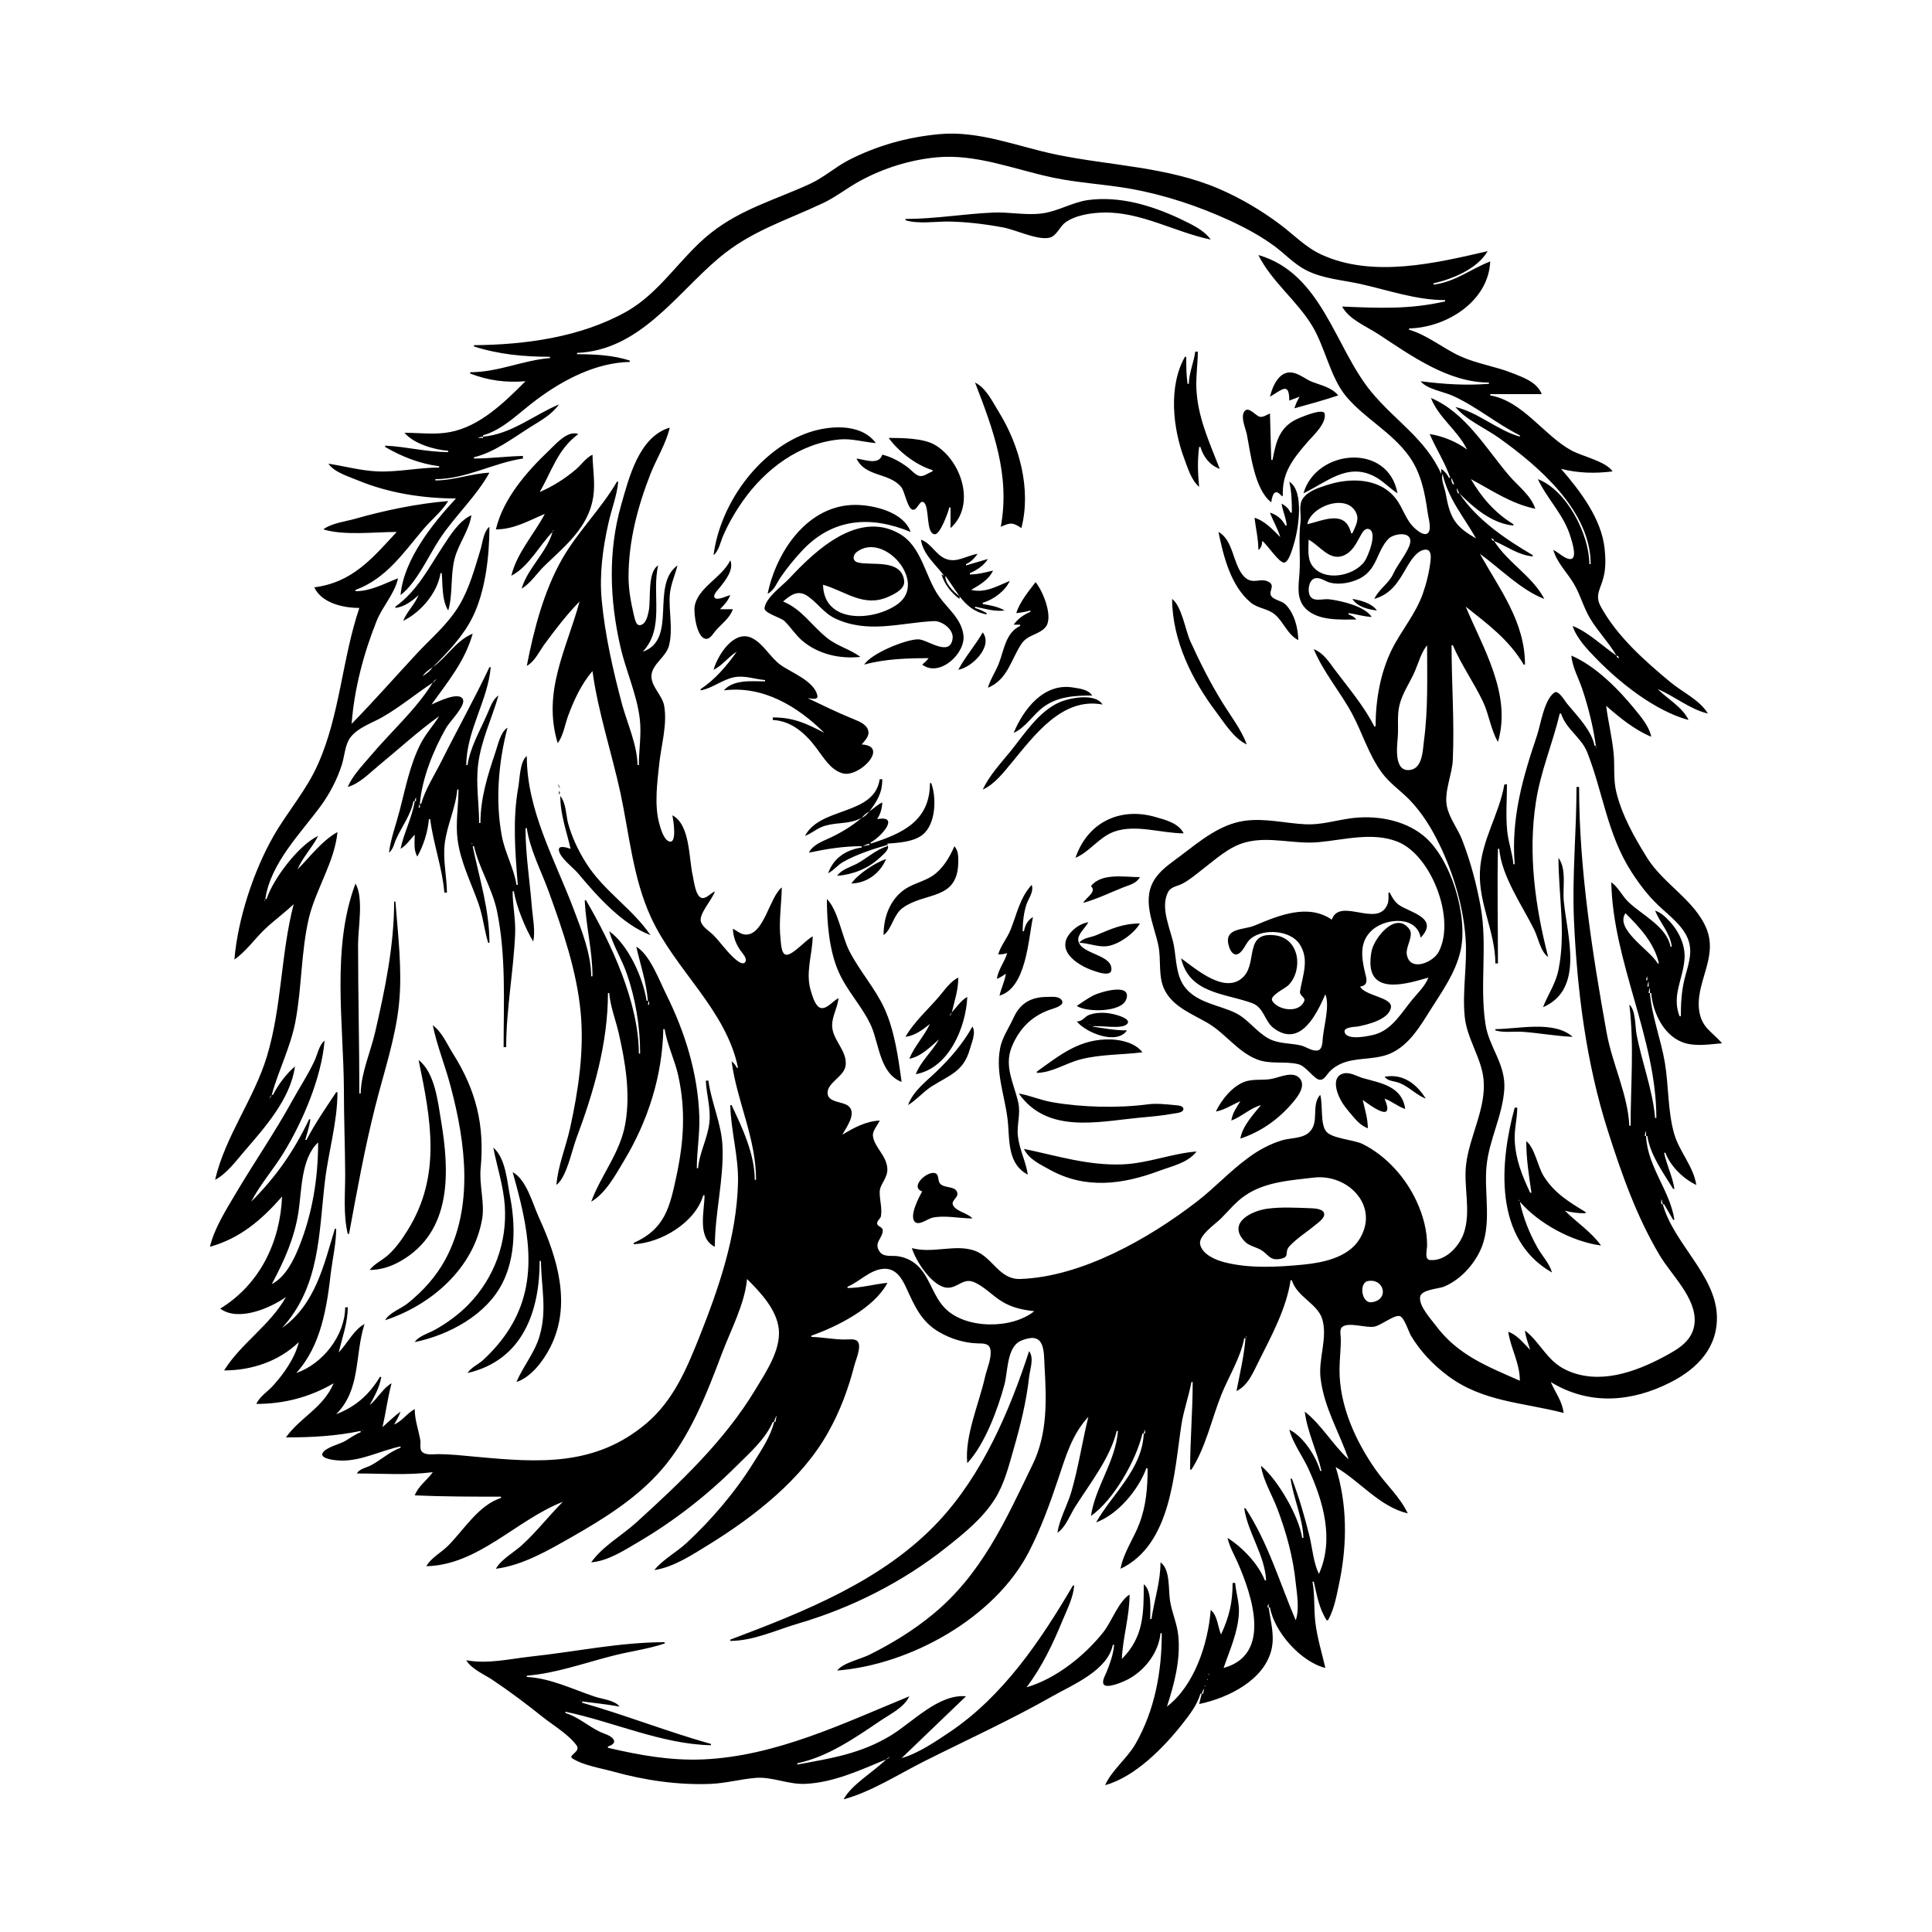 <?xml version="1.0" encoding="UTF-8"?>
<svg xmlns="http://www.w3.org/2000/svg" xmlns:xlink="http://www.w3.org/1999/xlink" width="1500pt" height="1500pt" viewBox="0 0 1500 1500" version="1.1">
<g id="surface1">
<path style=" stroke:none;fill-rule:nonzero;fill:rgb(0%,0%,0%);fill-opacity:1;" d="M 368 268 L 368 269 C 387.328 275.18 406.824 277 427 277 L 427 278 C 405.875 279.727 386.855 289 365 289 L 365 290 C 379.312 295.512 392.852 297.195 408 296 C 391.754 312.246 372.551 331.258 349 335.535 C 337.262 337.668 325.805 336 314 336 C 321.348 344.57 337 349.129 348 350 L 348 351 C 331 351 315.512 346.719 299 346 L 299 347 C 311.93 354.547 326 360.074 341 362 L 341 363 C 324.957 363.012 309 366.664 293 366 C 279.988 365.391 267.762 362 255 360 C 259.312 366.59 270.922 370.055 278 373 C 301.68 382.805 328.477 387 354 387 C 336 406.402 313.406 434.445 311 462 C 323.805 452.176 332.703 431.441 341.668 418 C 353.43 400.367 369.68 385.535 380 367 C 365.777 367.621 352.609 373 338 373 L 338 372 C 361.965 372 382.906 359.41 406 356 L 406 354 C 393.301 354.262 380.762 356 368 356 L 368 355 C 383.516 351.316 397.73 340.453 411 332.055 C 419.418 326.727 428 322.34 434 314 C 414.492 322.164 396.883 337.215 375 339 L 375 338 C 391.195 333.336 403.762 319.633 417 310 C 437.633 294.695 462.816 281.539 489 281 L 489 280 C 476.379 275.727 461.242 275 448 275 L 448 274 C 496.594 272 524.758 228.5 558 200.438 C 583 179.277 610 171.391 639 157.68 C 649 153 658 145.668 668 140.309 C 686 130.527 706.57 124.117 727 122.172 C 757.816 119.234 787.398 131.52 817 137.789 C 837 142.055 857.773 143 878 146.613 C 904.609 151.41 930.441 160.035 955 171.309 C 967.23 177 979.188 183.43 990 191.477 C 998 197.52 1004.906 205.066 1014 209.742 C 1026.977 216.414 1041.941 217.32 1056 220.426 C 1077.953 225.273 1099.258 233 1122 233 L 1122 234 C 1094.352 240.34 1070 239.207 1042 238 C 1047.461 248.07 1060.746 253.305 1070 259.344 C 1095.43 276 1124.281 297 1156 297 L 1156 298 C 1137.922 299.426 1120.973 298.273 1103 296 C 1107.535 302.035 1121 304.16 1128 307.309 C 1146.578 315.789 1162 329.059 1180 338 L 1180 339 C 1162.457 334 1147.824 320.234 1130 316 C 1138.371 326.129 1153.316 332.52 1164 340.141 C 1194.703 362.043 1234.973 396.652 1235 438 L 1234 438 C 1233.809 414.77 1216.562 380.727 1194 372 C 1201.504 388 1214.254 399.582 1219.41 417 C 1220.246 419.828 1224.832 433.145 1219.684 434 C 1215.527 434.648 1209.758 428.582 1206 427 C 1208.863 437 1216.586 444.305 1221.793 453 C 1226.926 461.57 1229.352 471.422 1234.453 480 C 1240.527 490.219 1249 498.699 1255 509 C 1244.266 501.758 1233 490.562 1221 486 C 1224 495.441 1232.207 504.023 1239 511 C 1257.414 530 1285 552 1311 559 C 1306.41 549.16 1294.59 542.566 1287 535 C 1300.227 540.535 1311.898 550.652 1326 554 C 1319.531 543.285 1306.41 537.551 1297 529.715 C 1276.902 513 1255.594 494.211 1242.863 471 C 1237.848 462 1242.891 457.094 1245 448 C 1246.816 441 1246.582 433.188 1245.828 426 C 1243.395 402.73 1226.82 381.125 1212 364 C 1225.203 367.414 1238.531 367.703 1252 366 C 1246.793 358.117 1228.426 354.344 1220 349.688 C 1198.559 338 1182.344 311.363 1157 307 L 1157 306 L 1197 306 C 1193.332 296.613 1182.699 293.051 1174 289.602 C 1160.977 284.434 1146.762 282.438 1134 276.688 C 1120.516 270.613 1108.223 260.098 1094 256 L 1094 255 C 1122.668 254.41 1155.637 234.266 1157 203 C 1141.508 209 1130.195 218.777 1113 221 L 1113 220 C 1127.906 216.551 1147 208.781 1155 195 C 1114.703 204.32 1066 216 1026 197.688 C 1013.789 192.145 1004.574 182.32 994 174.375 C 979.215 163.27 963 153.707 946 146.426 C 906 129.355 861.977 128.691 820 120 C 790 113.789 760.199 101.199 729 104.172 C 704.391 106.512 680.992 113 659 124.258 C 648.559 129.66 639.699 137.754 629 142.691 C 602.281 155.023 575.664 162.121 552 180.805 C 528.281 199.527 512.789 227.191 486 242.137 C 450.711 261.828 407.832 267.672 368 268 M 703 170 L 703 171 C 713 174 725.57 172 736 172.004 C 750.168 172.172 765 174 779 176.609 C 788.551 178.402 805.672 186.77 814.91 184.527 C 820.309 183.215 822.758 176 827 172.801 C 835 167 847.316 165.207 857 165.016 C 885.961 164.445 912.258 180.258 940 186 C 934.336 178.129 924.582 174 916 169.781 C 894 159.469 869.395 152.109 845 155.289 C 832.496 157 821.492 164.082 809 165.711 C 796.594 167.328 783.566 164.488 771 165.039 C 748.328 166.031 725.719 170 703 170 M 977 198 C 987 218.32 1006.984 233.441 1018.797 253 C 1028.906 269.738 1032.887 293.27 1045.328 308 C 1059.73 325.016 1080.324 335.344 1093.844 354 C 1103.285 367.035 1106.277 382.418 1108.426 398 C 1108.91 401.543 1111.895 411.555 1108.398 414.066 C 1105.555 416.109 1101 412.391 1099 410.672 C 1091.379 404.234 1089.562 394.559 1083.609 387 C 1070.828 370.777 1048 370.738 1030 376.672 C 1023.516 378.805 1015.695 381.184 1011.566 387.039 C 1007.969 392.145 1010.402 399.168 1009.715 405 C 1008 418.285 1009.824 431.68 1008.91 445 C 1008.242 454.758 1006.188 465.191 1014 472.812 C 1023.809 482.152 1040.586 481 1053 481 C 1051.387 478.785 1049.547 478.035 1047 477 L 1047 476 C 1053 476.816 1058.855 478.734 1065 479 C 1059.484 470.578 1041.496 466.477 1032 465.289 C 1026.586 464.613 1018.469 468.227 1016.434 461 C 1015.27 456.832 1016.684 449.152 1022 448.824 C 1025.742 448.598 1029.441 451.652 1033 452.473 C 1040.496 454.191 1049.281 452.395 1056 449 C 1069.691 441.672 1068.629 427.832 1078.215 418.145 C 1081.98 414.336 1096 412 1094.941 421.004 C 1094 427.551 1084.941 438.355 1081.961 445 C 1078.422 453 1070.57 457.344 1067 465 C 1080 461.223 1085.43 452.188 1091.871 441 C 1094.723 436.051 1100.262 426.727 1106.941 426.738 C 1111.223 426.746 1111 432.016 1110.715 435 C 1109.719 443.824 1107.586 452.621 1104.656 461 C 1099 477 1087.551 490 1080.258 505 C 1071.535 523.023 1068 544.086 1068 564 L 1067 564 C 1059.363 548.664 1046.672 533.734 1036.371 520 C 1031.695 513.762 1027.539 507 1020 504 C 1027.496 522 1040.508 537 1049.691 554 C 1057.816 569.125 1062.621 586.039 1072.926 600 C 1078.98 608.211 1087.586 614 1094.574 621.172 C 1104.363 631.422 1111.602 643.309 1117.742 656 C 1128.547 678.336 1136.211 704.18 1137.91 729 C 1139.281 749 1135.27 769.07 1137.172 789 C 1138.844 806.566 1150 820.691 1151.828 838 C 1154 860.398 1140.918 882 1138.285 904 C 1136.184 921.562 1142.223 940 1136.641 957 C 1133.301 967.277 1122.34 979.609 1110 978.242 C 1105.801 977.758 1107.988 970 1108 967 C 1108 955.074 1104.898 943.793 1099.973 933 C 1091.453 914.336 1076.418 897.457 1058 888.246 C 1051 884.754 1034.449 884.137 1029.742 878.566 C 1024.812 872.734 1027.281 857.516 1025 850 C 1017.707 858.176 1024.582 871 1016.773 878.773 C 1011.699 884 1002.559 883.359 996 885.156 C 986.215 888 977 893 969 899 C 954.836 909.312 942.926 922.387 929 933.113 C 892.172 961.473 839.766 991.453 792 993 C 775.715 993.469 770.676 976.152 757 971.133 C 741.891 965.59 724 973.547 708 969 C 710.887 979 724.25 999.785 736 999.789 C 743.555 999.793 748 992.051 756 995.363 C 764.27 998.789 770.438 1006 778 1010.535 C 785.82 1015.297 794 1017 803 1018 C 785.574 1032.066 750 1032 734 1016 C 725 1007.055 722.633 994.414 714.672 985.016 C 710 979.598 704 976.312 697 975.301 C 692.375 974.633 686 976.246 682.938 971.773 C 678 964.766 685.41 961.453 685.363 955.227 C 685.344 952.355 681 952.387 681 949.785 C 681 947.551 683.762 946.16 684 944 C 684.988 937.781 682.82 931.297 683 925.172 C 683.242 919.07 689.461 914.648 688.91 907 C 688.188 897 678.809 890.703 677.742 882 C 677.246 878 681.445 873.559 683 870 C 672.391 870.461 662.879 875.566 654 881 C 656.961 875.379 665.48 864.449 658.719 858.703 C 654.523 855.141 643 856.117 642.547 849 C 641.941 840.48 655.625 836 656.578 827 C 657.699 816.566 648 808.734 646.328 799 C 644.852 790.496 650.277 783.27 651 775 C 647 776.805 642.523 783 638 782.695 C 633.254 782.395 630.926 773.699 629.746 770 C 625 755.625 630.703 741.457 631 727 C 625.844 729.449 615.305 742 610.277 741.23 C 606.438 740.66 606.371 732 606 729 C 604.508 715.301 606.719 702.625 607 689 C 597.449 696.375 593.266 725.832 579 725.629 C 575.422 725.574 572 722.664 569 721 C 569.277 727.406 571.238 732.734 574.91 738 C 576.367 740.09 579.965 743.609 578.836 746.473 C 577 750.734 570.41 744.285 569 743 C 563.477 737.738 559.191 731.465 553.91 726.039 C 550.867 723 545.945 720.199 544.289 716 C 541.887 710 553.227 698.434 555 692 C 552.254 693.273 548.309 697.672 545.215 697.23 C 540 696.512 538.805 684 537.883 680 C 534.711 666.609 536 640.227 522 633 C 522.645 635.703 526.215 656.555 519 653.078 C 515 651.062 512.844 643.051 511.758 639 C 507.949 624.789 510.285 607.457 511.836 593 C 513.371 578.621 518.203 562.449 515.672 548 C 514.199 539.613 505 532.672 505.836 524 C 506.664 515.277 517.316 510 519.477 501 C 522.605 488.027 519.188 475.098 520 462 C 520.652 453.824 524 446.824 526 439 C 504.688 454.371 526.52 496.645 499 506 C 516.398 487.645 505.766 461 511 439 C 502.516 444.191 505.414 465.113 503.738 474 C 503 477.645 501.703 484.645 497 485.367 C 493.496 486 492.703 479.352 492 477 C 489.82 467.555 488 457.742 488 448 C 487.957 420.422 495 393.562 505 368 C 509.766 356 517 344.691 520 332 C 496 339.102 488.293 371.09 482.289 392 C 471.965 428 473.344 465.758 481.652 502 C 485.977 521 494.34 538.668 496.715 558 C 498.176 570 496 582.074 496 594 L 495 594 C 494.676 578.418 487.211 562 483 547 C 475.926 520.316 469.793 493.57 467.172 466 C 465.266 446.004 468 425.488 472.426 406 C 474.754 395.457 479 384.758 480 374 L 479 374 C 466.477 395.457 448.699 412.559 436.426 434 C 422.188 459 414.426 489.027 409 517 C 415.191 513.613 418.773 505.586 422.883 500 C 431.297 488.566 440 477.152 450 467 C 439.84 504.145 420.859 537.047 433 577 C 437.328 571.211 438.578 562.754 441 556 C 445.652 543.461 451.277 531.234 460 521 C 464.27 552.68 475 584.637 481.789 616 C 488.602 648.027 491.543 682 505.309 712 C 524 753 563.605 783.609 573 829 L 572 829 C 570.895 826.645 570 825.625 568 824 C 572.227 855.348 587 883.617 587 916 L 586 916 C 585.945 896.051 576.387 875.719 568 858 L 567 858 C 567.414 878.074 573.48 897.777 572.984 918 C 571.953 960.156 558 1000.27 542.602 1039 C 532.773 1063.562 522.645 1087.344 502 1105 C 462.172 1138.672 418.559 1135.59 370 1131.074 C 360 1130.152 349.961 1129.016 340 1129 C 336.453 1129 330.414 1130 327.645 1127.141 C 325.586 1125.062 326.805 1120.684 326.32 1118 C 324.852 1110 322 1102.352 322 1094 C 316 1097.215 312.555 1103.137 306 1106 C 307.91 1102.754 309.711 1099.539 311 1096 C 306 1099.512 301.605 1104 297 1108 C 299.574 1096.742 301 1085.168 304 1074 C 297.395 1077.609 293 1086.09 287 1091 C 290.73 1084 294.812 1077.039 296 1069 L 295 1069 C 286.488 1083 276.242 1092.086 261 1098 C 280.371 1078.57 275.227 1052.312 283 1028 C 274.91 1032.133 269.398 1043.465 263 1050 C 265.73 1038.199 269.965 1027.328 270 1015 L 268 1015 C 267.82 1037 250.445 1059 230 1066 C 249.477 1044.66 253.844 1014.582 257 987 C 258.473 976.031 260.969 965.074 261 954 L 260 954 C 251.512 982 244.832 1012.805 219 1031 C 248.648 998.516 247.438 957.395 252.285 917 C 255 894 262 871.305 262 848 L 261 848 C 253.258 859.734 244.352 872.559 238 885 L 237 885 C 238.504 879.707 240.266 874.465 241 869 L 240 869 C 228.336 893.613 214.297 913.703 195 933 C 202 919.559 212.25 908 220.188 895 C 234.969 871 249.672 836.488 252 808 C 247.668 811.254 246.41 819.137 244 824 C 239 834.684 232.391 844.652 226.695 855 C 213.34 879.262 197.512 902.184 183.398 926 C 175.754 939 166.496 953.285 163 968 C 186.539 961.371 203 947.227 219 929 C 217.469 964.68 201.59 997.211 171 1016 C 184.914 1026.367 209.773 1015.703 222 1007 C 209.742 1029 187 1043 174 1064 C 195.305 1064 216.41 1057 232 1042 C 229 1054.41 220.312 1066.684 211.828 1076 C 207.496 1080.754 201.773 1084.07 199 1090 C 220.422 1090 240.457 1084.82 259 1074 C 251 1093.07 233.172 1100.27 222 1116 C 241.875 1116 260.496 1115.023 280 1111 L 280 1112 C 275.648 1113.648 271.988 1116.418 268 1118.793 C 264 1121.156 252 1124 250.348 1128.426 C 248.559 1133.125 262.535 1134 265 1134 C 281.262 1134.184 295.391 1126.23 311 1123 L 311 1124 C 302.566 1127.09 295.875 1133.488 288 1137.676 C 284 1139.727 279.387 1140.211 277 1144 C 296.973 1144 316 1145.523 336 1143 C 331.578 1149.277 324.832 1153.688 322 1161 C 344.496 1162 366.453 1162 389 1162 L 389 1163 C 371.59 1168.547 360.262 1187.645 347.996 1200 C 342.82 1205.215 334.496 1209.609 331 1216 C 371.387 1215.164 401 1180 437 1166 C 426 1177 416.512 1189.414 405 1199.828 C 398.887 1205.359 388.934 1210.801 385 1218 C 406 1215.27 425.785 1203.641 444 1193.281 C 469 1179.059 494.668 1163 513.711 1141 C 535.637 1115.801 548.762 1082 560.426 1051 C 567.176 1033.098 578.328 1012.145 580 993 C 590.379 1003.41 603 1016.562 604.66 1032 C 606.301 1048.363 594.371 1065.781 586.398 1079 C 562.441 1118.715 528 1151.176 494 1182.074 C 482.754 1192.277 467.801 1200.508 459 1213 C 472 1212 484.871 1203.539 496 1197 C 523.625 1180.73 549.348 1160.652 572 1138 C 582 1128 594.199 1117.445 600 1104 L 601 1104 C 598.367 1115.078 591.379 1125.434 585.426 1135 C 570.836 1158.434 553.184 1179.148 533 1198 C 525.168 1205.191 514.719 1210.746 508 1219 C 523.227 1216.75 538 1206.77 551 1198.809 C 585.898 1177.172 622.852 1148.359 643 1112 C 652.23 1095.703 658.73 1078.047 663.371 1060 C 664.484 1055.664 669 1045.633 665.973 1041.602 C 663.992 1039.078 658.789 1040 656 1040 C 647.191 1040 638.73 1038.18 630 1038 L 630 1037 C 649.836 1030 678.895 1015.484 689 996 C 678.453 997 668.73 1000 658 1000 L 658 999 C 667.375 995.109 675.484 985.812 686 985.098 C 695.453 984.453 700.203 992.387 703.691 1000 C 710 1013.777 715.195 1026.082 729 1034.121 C 738 1039.387 748.504 1042.707 759 1043 C 763.215 1043.098 768.199 1042.699 769 1048.02 C 770 1054.73 766.234 1062.539 764.793 1069 C 760.293 1089.188 748.781 1115.305 751 1136 C 764.547 1121.531 774.773 1094 779.844 1075 C 782.402 1065.422 781.73 1049.188 790 1042.512 C 791.836 1041.133 793.918 1040.379 796 1039.727 C 811.324 1035 810.387 1049.379 811 1061 C 812.484 1087 813.41 1113 801.742 1137 C 780.758 1180.371 762.191 1222.285 724 1253.574 C 708.875 1266 692.457 1276.031 675 1284.754 C 668 1288.199 654.52 1291 650 1297 C 706.73 1292.523 772.242 1256.211 798.742 1205 C 807.992 1187.121 814.922 1168.047 821.332 1149 C 827.301 1131.273 832 1114.082 845 1100 C 840.25 1119.277 837.352 1139 831.859 1158 C 828.773 1168.766 822.641 1179 821 1190 C 827.23 1186 830.777 1176.195 834.68 1170 C 845.977 1152.066 862 1132 867 1111 L 868 1111 C 866 1135.035 850.422 1154.164 847 1177 C 864.648 1164.566 882 1134 887 1113 L 888 1113 C 886.789 1140.805 863.785 1159.562 851 1182 C 868 1175.746 883.812 1156.773 890 1140 L 891 1140 C 891 1155 889.902 1169 884.574 1183 C 880.227 1194.516 872 1206 870 1218 C 909.594 1199.188 911.559 1143.035 917.273 1106 C 919 1094.773 923 1084.09 925 1073 L 926 1073 C 926 1095.645 924 1118.262 924 1141 L 925 1141 C 936 1124.188 940.711 1101.723 948.199 1083 C 953.781 1069.043 963.371 1053.746 966 1039 L 967 1039 C 965.914 1052.629 962.605 1066.574 960 1080 C 968.941 1075.816 973 1065.379 977.246 1057 C 987 1037.406 998.758 1016 1002 994 L 1003 994 C 1007 1007 1022.77 1012 1026.555 1024 C 1031 1038.578 1023.426 1055 1025.285 1070 C 1028 1093 1039.738 1111.668 1047 1133 C 1034.988 1122 1025.617 1105.68 1013 1096 C 1015 1111.742 1022.457 1126.547 1026 1142 L 1025 1142 C 1021.766 1130.773 1011.77 1115.023 1001 1110 C 1003.934 1120.723 1011 1130 1015.691 1140 C 1027.484 1165.758 1036 1195.223 1024 1222 C 1019.781 1213.383 1018.977 1202.344 1016.766 1193 C 1013 1177.766 1008.633 1162.605 1003 1148 L 1002 1148 C 1004.285 1163.539 1011.316 1178.117 1012 1194 L 1011 1194 C 1008.473 1177.152 992 1148.691 979 1138 C 980.691 1149.297 987.523 1160.348 991.574 1171 C 998.777 1190 1004 1209 1006 1229 C 1007 1237.766 1008.98 1249.598 1006 1258 C 993.477 1228.781 984.707 1198 967 1171 L 966 1171 C 968.852 1190.301 982 1207.156 983 1227 L 982 1227 C 977 1214.195 964.449 1201.16 953 1194 C 954.586 1200.676 958 1206.75 960.859 1213 C 972 1238.508 987.816 1284.652 950 1295 C 954.789 1281 961.227 1267.215 961.895 1252 C 962.234 1244.297 959.605 1236.633 959 1229 L 957 1229 C 957 1244.125 954.371 1255.348 948 1269 C 945.512 1263.219 945.246 1254 940 1250 C 937.945 1276.027 927.445 1308.613 906 1325 C 911.758 1307.305 916.652 1288.809 914.828 1270 C 913.926 1260.641 909.93 1252.191 908.438 1243 C 907 1234.598 908.801 1218.34 901 1213 C 901 1228.363 896.199 1242.055 894 1257 L 893 1257 C 893 1249.668 894.461 1235 888 1230 C 888 1252.738 888 1271 871 1288 C 871.723 1271.184 876.996 1255 877 1238 C 868.656 1243.102 863 1259.07 856.789 1267 C 842.34 1285.32 819.82 1303.426 797 1310 C 809 1294.219 817.449 1276.32 825 1258 C 828.586 1249.336 833.227 1240.457 834 1231 L 833 1231 C 808 1273.641 778.762 1317.035 737 1345 C 725.844 1352.469 712.996 1361.258 700 1365 L 750 1317 C 728.898 1315 708.527 1337.062 692 1347.188 C 668.402 1361.645 645.414 1365.098 619 1370 L 619 1369 C 642.797 1364.074 664.219 1349.004 684 1335.672 C 691.637 1330.523 701.961 1325.641 706 1317 C 654.707 1338.043 602.41 1363.488 546 1366 C 520.379 1367.082 496.734 1362.723 472 1357 L 472 1356 C 474.324 1355.18 478.281 1353.586 476.246 1350.375 C 474 1347.023 468.355 1346 465 1344.191 C 456.27 1339.824 448.418 1332.77 439 1330 L 439 1329 C 476 1336.66 513.738 1354.211 552 1355 L 552 1354 C 518.273 1344.52 485.602 1331.605 452 1322 L 452 1321 C 461.594 1322.219 471.52 1323.238 481 1325 C 477.617 1320.152 467.508 1319.172 462 1317.332 C 444.992 1311.664 427 1302.781 409 1302 L 409 1301 C 431 1299.254 452.695 1291.484 474 1286 C 487.75 1282.27 502.602 1280.535 516 1276 L 516 1275 C 481.258 1275 446.492 1282.473 412 1286.164 C 395.422 1288 378.676 1292.098 362 1289 C 365.695 1295.559 375.793 1300 382 1304 C 395.453 1313 408.375 1322.699 421 1332.801 C 429.418 1339.535 441.211 1346.344 447.621 1355.074 C 451.305 1360.09 440.594 1362.793 444.379 1365.219 C 452.922 1370.699 466.277 1372.723 476 1375.426 C 500.441 1382.219 526.605 1386.074 552 1385 C 563.871 1384.441 575.242 1381.25 587 1380.324 C 599.348 1379.355 612 1385.527 625 1385 C 647.375 1384 667.699 1374.328 688 1366 C 678.625 1375.375 661 1385.602 655 1397 C 676.844 1391.023 697.816 1377.34 718 1367.246 C 751 1350.699 784.785 1335.285 817 1317 C 832.68 1308.098 860 1297 864 1277 L 865 1277 C 864.402 1284.34 861.914 1291.211 859.199 1298 C 858.254 1300.367 855.555 1304.789 856.707 1307.395 C 858.637 1311.75 872.277 1305.598 875 1304.238 C 888.32 1297.578 899.676 1283.172 901 1268 L 902 1268 C 902 1298 896.582 1327.777 881.574 1354 C 875 1365.414 863.277 1374.156 858 1386 C 881.359 1379.609 903.891 1356.441 918.34 1338 C 923.746 1331.098 929.539 1323.523 932 1315 L 933 1315 L 931 1323 C 953.383 1318.367 982 1304.465 987.332 1280 C 989.652 1269.117 986.438 1258.68 985 1248 L 986 1248 C 989.422 1267.195 1010 1290.234 1029 1295 C 1026.309 1283.262 1022.781 1272.02 1021.285 1260 C 1019.965 1249.379 1020.945 1238.484 1019 1228 L 1020 1228 C 1022.562 1238.742 1023.93 1248.383 1030 1258 L 1031 1258 C 1036.199 1249 1038 1237.25 1040.199 1227 C 1046 1198 1046 1167.355 1037 1139 C 1055.898 1150 1071 1169.773 1093 1175 C 1086.953 1162.219 1076 1152.457 1068 1141 C 1052.332 1118.676 1039.719 1090.816 1040 1063 C 1040 1055 1041.168 1047.082 1040.984 1039 C 1040.926 1036.246 1039.68 1032 1042.355 1030.027 C 1047.535 1026.367 1060.445 1031.168 1067 1030 C 1072.332 1029 1081.941 1021 1086.582 1021.754 C 1090.246 1022.469 1093.625 1034 1095.453 1037 C 1102.734 1049.219 1112.66 1059.613 1124 1068.105 C 1151.246 1088.508 1182.383 1088.801 1214 1097 C 1213 1088.07 1207.453 1081.016 1204 1073 C 1233.828 1091.254 1266.59 1088.703 1297 1073.242 C 1318.203 1062.465 1334 1045.812 1332.961 1021 C 1331.535 989.574 1299.18 965 1291 935 L 1292 935 L 1299 947 L 1300 947 C 1296.625 924.477 1279 905.668 1278 882 L 1279 882 C 1281.199 896.695 1291.391 910.609 1299 923 L 1300 923 C 1298.59 913.438 1293.969 904.508 1292 895 L 1293 895 C 1297 905.57 1306.887 915.188 1317 920 C 1314.824 905.484 1303.684 894.043 1299.746 880 C 1294.754 862.195 1295.633 843.148 1292.586 825 C 1289.57 807.027 1282.48 789.125 1281 771 L 1282 771 C 1283.301 787 1292.578 805.75 1309 810.074 C 1317.977 812.441 1327.93 810.715 1337 810 C 1329.777 801.512 1321.668 798.242 1319.465 786 C 1315.422 763.531 1334.27 744 1324.906 721 C 1315.992 699.133 1291.316 686.125 1278.812 666 C 1269 650.242 1259.336 633.18 1254.898 615 C 1252.445 605 1253.797 595.133 1252.828 585 C 1251.645 572.531 1248.598 560.387 1247 548 C 1257.648 557.273 1268.871 566.535 1282 572 C 1280.484 564.145 1274.48 557.09 1269.539 551 C 1256.887 535.402 1238.824 517 1220 509 C 1220.797 518.145 1225.617 526.395 1228.484 535 C 1233.184 549.105 1237 564.246 1239 579 L 1238 579 C 1235.641 566.766 1224 555.344 1216.426 546 C 1214.781 544 1209.926 535.363 1206.699 537.754 C 1198.777 543.613 1196.293 562.121 1193.332 571 C 1182 604.52 1173.191 635.406 1176 671 L 1175 671 C 1174.238 662.262 1171 653.82 1170.172 645 C 1168.984 632.785 1170 621.195 1170 609 L 1168 609 C 1163.98 632.363 1150 652.551 1149 677 C 1147.969 701.496 1160.934 723.742 1161 748 L 1163 748 C 1163 718.219 1162.391 688.609 1163 659 L 1164 659 C 1165.738 680.301 1181.953 703.105 1191.242 722 C 1194.266 728.148 1196.215 739.176 1202 743 C 1191.961 704.199 1186.246 662.824 1192.426 623 C 1196 599.047 1205.477 577.312 1211 554 L 1212 554 C 1215.855 566.172 1227.836 572.691 1232.289 584 C 1244.656 615.391 1247.84 647.719 1266.691 677 C 1272.621 686.207 1279.246 695 1287.172 702.574 C 1295.637 710.707 1307.711 719.273 1311.215 731 C 1314.289 741.281 1310 751.074 1307.652 761 C 1305.488 770.176 1305 779.609 1305 789 L 1304 789 C 1297.844 773.02 1306.426 761 1307.824 745 C 1308.797 734 1303.402 722.785 1295.961 715 C 1292.664 711.555 1289.543 708.547 1285 707 C 1289 716.777 1296.512 724.016 1298 735 L 1297 735 C 1293.93 719.125 1274.625 710.398 1264 700 C 1259.48 695.555 1256 688.352 1251 685 C 1252.281 747.102 1285.992 806 1286 868 L 1285 868 C 1283.238 846.418 1274.617 824.383 1270.609 803 C 1269.457 797 1270 784.047 1265 780 C 1268.867 810.613 1266 843.133 1266 874 L 1265 874 C 1263.961 850.184 1251.688 825.633 1247.426 802 C 1236.246 740.051 1226 674 1226 611 L 1224 611 C 1224 645.344 1220.531 679.605 1222 714 C 1224.449 769.055 1231.496 825.273 1248.344 878 C 1259 911.422 1270.703 944.781 1288.801 975 C 1297.77 990 1317.305 1008.039 1315.672 1027 C 1314.473 1041 1303 1047.363 1292 1053.309 C 1269 1065.602 1241 1075.43 1216 1063.676 C 1201 1056.691 1196 1042.273 1184 1033 C 1184.461 1038.285 1186.617 1043 1188 1048 C 1182.891 1043 1177.992 1036.379 1171 1034 C 1173 1047.34 1179.992 1058 1180 1072 C 1154.68 1060.777 1131.914 1052.219 1114.629 1029 C 1110.742 1023.777 1101.75 1014.199 1102.531 1007.109 C 1103.18 1001.203 1116.602 1000.699 1121 999 C 1133 994 1142.965 983.535 1148.73 972 C 1158.957 951.531 1151.957 926.805 1154.172 905 C 1156.219 884.832 1166.512 866.316 1167.91 846 C 1169.285 826.023 1156 813.324 1153.301 795 C 1148.684 764.73 1155 734.301 1149.574 704 C 1146.395 686.402 1141.652 668.68 1135.188 652 C 1131.801 643.254 1125.219 635.281 1123.379 626 C 1121 614.832 1127.461 601.414 1127.961 590 C 1129.258 560.344 1127 530.727 1127 501 L 1128 501 C 1134.574 516.254 1144.367 530.02 1151.516 545 C 1156 554.645 1157.668 567.156 1163 576 C 1173.863 539.254 1151.418 503.234 1138 471 C 1155.195 484.648 1171.652 496.762 1183 516 L 1184 516 C 1183.977 482.688 1164.316 457.477 1149 430 C 1164.625 441.223 1180.906 458.145 1199 465 C 1189.938 447.441 1170.508 436.797 1160 420 C 1169.945 424.164 1178.941 431.035 1190 432 L 1190 431 C 1169 418.668 1146.633 403.609 1133 383 C 1144.176 394.176 1158.445 406.555 1175 408 L 1175 407 C 1160.504 398.086 1150.57 386.531 1142 372 C 1158.578 380.824 1173.223 391.113 1192 395 C 1188.68 384.602 1178.293 377.121 1171.438 369 C 1153.586 348 1137.645 320.152 1111 309 C 1116.73 324.113 1132 334.352 1139 349 C 1130.922 343 1120 338.488 1110 337 C 1115 348.629 1121.887 359 1126 371 L 1125 371 C 1123.41 368 1121.766 366.047 1119 364 L 1119 368 C 1106.836 340.691 1082.852 326.477 1064.465 304 C 1036.246 269.512 1026.359 212.219 977 198 M 928 273 C 926.855 281.492 923.18 289.34 923 298 L 922 298 C 921 291 921 284.102 921 277 L 920 277 C 907 299.781 910.566 332.434 919.426 356 C 922.211 363.41 924.863 372.738 931 378 C 930 367 929.566 358.086 931 347 L 932 347 C 934.176 354.531 939.418 361.422 947 364 C 939.641 345.027 931 326.535 929.172 306 C 928 295 929.906 284.09 930 273 L 928 273 M 986 308 C 995.281 302.641 1000.996 296.152 1001 311 L 1009 308 C 1007.297 311 1005.938 313.738 1005 317 C 1016 314 1028 310.676 1039 307 C 1033.84 300.773 1026.234 299.363 1019 296.57 C 1013.918 294.609 1009.32 290.52 1004 289.398 C 993.363 287.156 987.969 299.699 986 308 M 757 297 C 771.184 333.57 784.406 369.105 777 409 C 784.422 405.781 786 405.328 793 410 C 800.773 380 791.605 346 775.574 320 C 770.762 312.227 765.531 301.062 757 297 M 987 390 C 987.809 384.039 989.699 378.723 995 385 L 996 385 C 995.246 367.48 1003.219 357.156 1014.426 344 C 1018.867 338.789 1029.84 329.191 1028.496 321.32 C 1027.688 316.57 1011.797 323.32 1009 324.453 C 993.684 330.664 990.82 342.035 988 357 L 987 357 L 986 321 C 983.633 322 980.66 324.168 978 323.547 C 974.84 322.809 969.344 315.062 966.18 319.371 C 963 323.668 967 332.414 967.996 337 C 971 352.297 973.973 380 987 390 M 554 431 C 558 428 559.41 420.629 561.426 416 C 565.535 406.547 570.793 397.43 576.723 389 C 594.242 364.082 620.93 344.027 652 341.172 C 661.223 340.324 670.824 343.277 680 344 C 667.961 327.691 641.637 330.371 625 336.812 C 587.812 351.207 559 392 554 431 M 385 411 C 399.184 411 410.305 404.285 423 399 C 414.703 414.746 401.18 429.406 397 447 C 410.57 440 418.523 423.699 429 413 C 424.328 429.215 409.664 441 405 457 C 411.895 453.012 417.195 444.59 423 439.039 C 439 423.645 456.918 409.328 460.562 386 C 462.27 375.059 460.227 364 460 353 C 454.766 355.551 451.438 360.816 447 364.562 C 438.637 371.621 429 377.789 419 382 C 428.68 365.414 432.789 349.02 449 337 C 440.652 333.777 431.316 345 426 350 C 408.812 366.391 390.648 387.168 385 411 M 375 339 L 375 340 L 371 340 C 372.508 339.316 373.316 339.176 375 339 M 1181 339 L 1180 340 L 1181 339 M 690 340 C 697.383 350.484 711.57 361.344 724 365 L 724 366 C 721 367 717.41 370 714.426 369.609 C 710.988 369.289 707.645 365 705 363 C 699 358.527 692.238 354.719 685 353 C 682.434 361.461 671.441 356.832 665 356 C 671.766 370.492 690.23 366.746 699.609 378.043 C 702.516 381.547 704.422 394.293 708.27 395.652 C 712.211 397.051 713.879 387.602 717.188 390 C 722 393.316 718.508 414.793 725.91 414.793 C 729.977 414.793 736.312 397.57 737 394 L 738 394 L 738 410 C 757.934 392.297 746.488 357.695 726 345.48 C 717 340.121 700.359 340.027 690 340 M 1012 383 C 1030 374.469 1045.902 359 1067 369.82 C 1073.652 373.234 1078.801 379 1085 383 C 1077.883 343.551 1022 348.492 1012 383 M 1120 368 C 1124.512 387.496 1136.406 401.16 1146 418 C 1128.965 408.516 1125.691 401.207 1122.387 383 C 1121.543 378.352 1118.652 372.559 1120 368 M 1127 371 L 1129 376 L 1128 376 C 1127 374 1126.59 373.141 1127 371 M 1001 374 C 1002.844 381.742 1003 390.062 1003 398 L 1002 398 C 1000.219 394.641 998.359 392.781 995 391 C 995.871 396.828 998.516 402.066 999 408 L 998 408 C 995.34 403 991.461 399.742 986 398 C 988.371 404.512 992 410.27 994 417 C 988.199 411.215 982 404.387 974 402 C 975 410.41 976.992 418.441 977 427 C 979.473 425.121 979.723 423.047 980 420 C 983.926 422.766 992.785 436.793 996.91 436.793 C 1000.707 436.793 1003.746 425 1004.656 422 C 1008 411.137 1012.914 381.281 1001 374 M 1130 377 L 1129 378 L 1130 377 M 1131 379 L 1133 383 L 1132 383 C 1131.199 381.262 1130.945 380.805 1131 379 M 251 411 C 267.387 416 290.824 413 308 413 C 288.91 433.73 273.395 452.281 244 456 C 249.766 468.328 266.598 472 279 472 C 265.664 511.32 263.93 555.016 247 593 C 238.195 613.227 223.344 630 212.426 649 C 196.883 676.156 184.559 713.664 182 745 C 190.785 738.812 197.375 729.539 205 722.004 C 212.246 715 220.648 709.035 228 702 C 217.945 741 218.824 781.676 207.281 820 C 197.262 853.266 174.848 882.078 167 916 C 176 911.289 182.984 901.645 189.574 894 C 205.461 875.578 225.613 853.133 229 828 C 222.477 833.387 215.773 842.422 212 850 L 211 850 C 216.293 830.648 225.625 813 229.391 793 C 234.441 766.207 233.648 738.551 240 712 C 245.473 690.105 260 668.379 262 646 C 249.609 653 240.91 665.09 231 675 C 235 665.441 242.441 658.148 247 649 C 232 656 211.969 682.406 207 698 L 206 698 C 210 670.352 233 647.484 248.844 626 C 256 616.184 261.562 605.566 265.328 594 C 267.461 587.469 267.758 578.727 271.703 573.039 C 277.23 565.074 288.871 561.402 297 556.715 C 310.738 548.793 322.832 538.703 336 530 C 322.906 551.027 303.48 568.141 287.59 587 C 281.402 594.344 273.754 602.074 270 611 C 279.363 608.246 286.617 600.441 294 594.387 C 309.688 581.523 324.48 567.832 341 556 C 336.309 563.512 330.273 570.012 326.27 578 C 318.273 594 314.789 612 310.371 629 C 307.535 640.008 303.465 650.668 302 662 C 305.355 659.48 306 654.73 307.781 651 C 312 641.746 319.195 632.121 321 622 L 322 622 C 320 634.672 313.605 646.418 311 659 C 315.469 656.414 318.445 651.715 322 648 C 322 653.602 321 660.043 324 665 C 328.797 656.559 332.207 645.691 333 636 L 334 636 C 336.41 655.078 343.449 674.016 345 693 L 347 693 C 346.895 680.332 343.766 667.715 345.285 655 C 346.996 640.684 353.836 627.25 355 613 L 356 613 C 355.895 626 353.609 639.074 355.289 652 C 357.492 669 365.629 685.043 371.309 701 C 374.938 711.203 375.957 721.797 379 732 L 380 732 C 380 706.121 372.176 682.082 367 657 L 368 657 C 372 674.191 382 689.445 385.789 707 C 393 741.695 391 777.754 391 813 L 393 813 C 393 783.465 398.684 754.434 399.961 725 C 400.438 714.02 398 703 398 692 L 399 692 C 400.715 703.445 407.988 721.156 414 731 C 415.73 723.004 413.742 713.152 413 705 C 411.422 684.309 408 663.793 408 643 L 409 643 C 411.453 659.625 420.195 676.273 425.945 692 C 437 722.492 447.734 753.48 450.828 786 C 453.668 815.801 448.988 847 442.574 876 C 439.355 890.586 433.188 905.055 432 920 C 440 914 443.883 893.387 447.426 884 C 461 847.711 472 810.031 472 771 L 473 771 C 473.852 781.41 478 791.816 480.348 802 C 485.582 825 489.52 848.645 485.566 872 C 481.676 895 466.738 912 459 933 C 470.371 926.371 477.988 912.023 484.602 901 C 503.207 870 514.25 835.27 515 799 L 516 799 C 518 811.137 523.895 823 526.574 835 C 532.504 862 530.883 886.336 525.211 913 C 520 937.375 516.281 954.184 492 965 L 492 966 C 513.219 965.074 539.895 949.156 546 928 L 547 928 C 546.969 940.117 541 961.18 555 968 C 555 941.695 562 916.375 560.961 890 C 560.191 872.434 552.32 856.234 550 839 L 548 839 C 548.461 849.723 551.879 860.188 550.828 871 C 549.625 883.445 543 894.738 542 907 L 541 907 C 541 893.699 543.379 880.242 542.957 867 C 541.895 833.746 532 801.637 517.246 772 C 511.973 761.449 504.496 741 494 735 C 497.195 749 501.867 762.648 503 777 L 502 777 C 499.395 759.363 487.727 733.461 473 723 C 476 734 482.461 744.191 486.309 755 C 493.414 775 497 797 497 818 L 496 818 C 495.891 778.211 474.645 732.621 455 699 L 454 699 C 454.863 718.77 460 738 460 758 L 459 758 C 458.852 740.27 451.594 722.355 445.426 706 C 430.852 667.363 409 629.379 409 587 C 403.582 591.121 403.59 604.547 402.426 611 C 397.848 636.379 399.988 661.512 402 687 L 401 687 C 399 674 392 662.023 389.609 649 C 384.465 621.719 387 591.805 394 565 C 388.602 568.289 386.629 578.195 384.668 584 C 378.562 602.074 373 619.734 373 639 L 372 639 C 371.957 623.383 369.281 608.695 371.285 593 C 373.648 574.473 381.949 557.797 387 540 C 382.227 543.125 380.391 550 378 555 C 372.609 567.414 365 580.406 363 594 L 362 594 C 362.223 567 378.723 544.098 381 518 L 380 518 C 368.293 542.703 354.977 566.555 342.754 591 C 337.445 601.613 330.289 612.59 327 624 L 326 624 C 327.613 604.223 336.656 582.07 346.426 565 C 348.973 560.555 361.199 548.23 359.555 543.316 C 357 536 338.859 545.395 335 547 C 347.77 529.238 360.922 513.426 367 492 C 354.398 497 346.785 510.402 336 518 C 347.727 506.273 359.574 494.008 367 479 C 377 458.602 379.938 431.512 380 409 C 375.43 412.465 374.617 421.656 372.977 427 C 368.488 441.594 364.43 456.773 356.547 470 C 348 484.312 335.312 495 324 507 C 307 525.297 290.496 544.137 273 562 C 275 535 282.355 507.23 292.449 482 C 296.805 471.113 306.836 460.203 309 449 C 298 453.227 287.969 459 276 459 L 276 458 C 299.629 449.402 313 429.457 328.59 411 C 334.914 403.508 342.766 397.367 348 389 C 324 391 299 396.172 276 402.711 C 268 405 257.594 406.09 251 411 M 1050 414 L 1049 414 C 1044.551 395.488 1027.793 404.039 1015 407 C 1017.578 392.762 1046.77 382.336 1053.258 399.016 C 1055.281 404.219 1051.934 409.348 1050 414 M 596 461 C 601.188 458.309 603 452.668 606.215 448 C 611 441 616.512 434.305 622.285 428.039 C 646.25 402.047 676 400.172 707 413 C 701.766 397.602 678.395 392 664 392 C 627 392.047 602.766 428.223 596 461 M 424 398 L 423 399 L 424 398 M 307 471 L 307 472 C 314.188 471 319.73 466.812 325 462 C 321.934 469.328 316 474.809 313 482 C 326.582 475.574 339.723 460.188 342 445 L 343 445 C 343.715 454.039 343 466.066 348 474 C 351.684 461.531 349.625 447.016 352.895 434 C 355.883 422.113 364.203 412.172 366 400 C 356.305 404.52 349.715 415.336 344 424 C 332.715 441.121 324 458.723 307 471 M 668 510 C 660 504.02 649.996 501.672 642 495.191 C 630 485.559 622.664 473.105 608 467 C 613.391 462.34 618.945 458 626 462.148 C 634 467.105 639.188 475.641 648 480 C 673.902 492.289 698.676 483.516 725 482.219 C 731.547 482 740.68 488.742 739.578 496 C 737.383 510.445 719.914 496.395 713 496.371 C 703 496.336 676 507.617 671 516 C 686.773 511.566 704.691 511.012 721 511 C 719.422 513 717.918 514.422 716 516 C 729.523 526.246 749.91 507.168 748 493 C 746.367 480.359 735.965 472.816 729 463 C 718 447.414 715.871 424.238 698 414.176 C 666 396.191 632.918 427.52 612.91 449 C 607.652 454.645 594.676 463.805 593.582 472 C 593 476 606 479.379 608.984 482.105 C 614 487 617.652 493.027 623 497.535 C 635.352 508 652.172 511.738 668 510 M 1016 419 C 1024.613 423.445 1032 435.742 1043 431.383 C 1049.785 428.691 1052.957 422.02 1056.258 416.004 C 1057.465 413.812 1059.516 409.809 1062.699 410.75 C 1070 413 1061.906 432.523 1059.363 436 C 1051 447.352 1027.848 452 1018.703 439 C 1014.781 433.371 1016 425.441 1016 419 M 429.668 411.668 C 429.723 411.723 429.777 412.777 429.332 412.332 C 429.277 412.277 429.223 411.223 429.668 411.668 M 946 413 C 949.918 432 955.488 454.738 971 467.773 C 976.594 472.473 984.457 472.426 989.961 477.227 C 996.922 483.297 999.48 492.566 1008 497 C 1007.805 487.531 1004.938 476 997.895 469.133 C 995 466.371 988.832 465.828 986.879 462.57 C 984.879 459.234 989.84 455 985.68 452.184 C 978.73 447.57 972.32 455.121 965.328 447 C 957 437.438 957.621 419.266 946 413 M 1160 420 C 1158.363 419.453 1158.547 419.637 1158 418 C 1159.637 418.547 1159.453 418.363 1160 420 M 715 419 C 716.762 430.695 726.406 438.141 733 447 L 731 446 C 733.219 453.543 738.633 460.477 745 465 L 745 463 C 750.48 470.141 756.793 475.41 766 477 L 766 476 C 763 474.297 760.262 473 757 472 L 757 471 C 764.59 472.566 772.191 475 780 474 C 775.25 471.102 768.488 469.809 763 469 L 763 468 C 771.352 465.543 780.289 459 784 451 C 774 455.121 765 460.629 754 458 C 760.605 454.09 767.633 450.215 771 443 C 764.855 444.41 759.367 446 753 446 L 753 445 C 758.203 442.801 764 439 767 434 L 750 439 L 750 438 C 753.945 436.16 756.496 433.543 759 430 C 751 431.184 743.195 437 735 434.145 C 726.555 431.305 723.293 421.828 715 419 M 639 454 C 656.73 459.109 670.727 472 690 463.207 C 694.668 461.078 702.688 457.293 702 451 C 700 433.473 676.195 439.418 666 436.68 C 661.688 435.504 662 431.176 665 428.703 C 685.895 412.281 720.598 451.824 696.984 469 C 678.496 482.371 639.633 484.543 639 454 M 1149 429 L 1148 430 L 1149 429 M 567 435 C 560.641 448.387 541.418 456.348 539.301 471 C 538.527 476.371 540.898 495.164 548 496 C 551.332 496.328 553.562 492.066 555.324 490 C 560 484.441 566.594 480.082 569 473 L 559 473 C 562.328 469.598 565.266 466.473 567 462 C 564.562 462.578 556.867 466.496 554.918 464.098 C 553 462 557.82 457.504 558.984 456 C 563.219 450.535 569.977 442.297 567 435 M 731 442 L 730 443 L 731 442 M 734 447 L 745 463 C 740.621 459.773 733.5 452.812 734 447 M 804 452 C 798.555 459.082 791.727 467.441 789 476 C 792.758 475.699 796.355 475 800 474 L 800 475 C 794.688 477.293 790.398 480.277 787 485 L 792 485 L 792 486 C 780.734 491.27 779.586 504.648 775.535 515 C 773 521.484 768.934 527.285 767 534 C 782.367 527.559 784.633 512.691 792.965 500 C 797.793 492.652 806.434 493 811.684 487 C 818.211 479.277 809.547 458.445 804 452 M 326 461 L 325 462 L 326 461 M 910 465 C 910.27 497.363 925.32 527.703 944.375 553 C 950.82 561.559 958 573.367 968 578 C 963.746 566.383 955.262 555.531 948.812 545 C 939.535 530 931.594 514.141 924.23 498 C 920.305 489.391 917.516 470.527 910 465 M 1050 465 C 1053.781 471.184 1062.23 473.125 1069 474 C 1065.371 468.457 1056.293 466 1050 465 M 451 466 L 450 467 L 451 466 M 749 466 L 748 467 L 749 466 M 756 470 L 755 471 L 756 470 M 763 491 C 757.25 501 749.203 510.195 744 520 C 754.277 518.395 771.336 502.016 763 491 M 554 520 C 560.945 516.762 565.324 510 572 506 C 564.207 517 555.219 527.578 544 535 L 544 536 C 553.273 534.348 560.617 527.656 570 525.809 C 578.188 524.195 585.906 527.34 594 528 L 594 529 C 583.645 529 569.535 527.371 562 536 C 592.254 532.176 619 548.164 640 569 C 626 561.613 615.945 557 600 557 L 600 559 C 614.711 559.672 625.715 569.812 634 581 C 639.535 588.238 644.711 597.566 654 600.352 C 667 604.293 691 579.148 669 578 C 671.434 575 675.414 571.359 674 567.016 C 672.809 562.395 667 560.09 663 558.453 C 650.543 553.402 639 547.727 627 542 C 629 542.137 635.473 544 634.594 540 C 632.188 528.691 614.215 522.164 606 516.215 C 597.953 510.383 592.91 500 584 495.457 C 569.82 488.367 557.227 508.797 554 520 M 1108 501 C 1108 525.613 1108.832 550.574 1105.574 575 C 1104.598 582.324 1104.574 596.289 1094.996 597.758 C 1081.953 599.754 1084.672 579.77 1085.246 572 C 1085.879 563.461 1084.508 555.496 1086.664 547 C 1089 537.762 1094.848 529.699 1098.574 521 C 1101.395 514.41 1103.402 506.57 1108 501 M 1257 511 C 1255.363 510.453 1255.547 510.637 1255 509 C 1256.637 509.547 1256.453 509.363 1257 511 M 336 518 C 333.723 521.086 331.316 523.078 328 525 C 330.277 522 332.684 520 336 518 M 339 527 C 337.898 528.457 337.457 529 336 530 C 337 528.543 337.543 528.105 339 527 M 787 569 C 796.203 565 801.891 555 810 549 C 821.32 540.672 834.531 540 848 540 C 844.875 535.27 838.266 534.605 833 533.754 C 810.449 530.105 794.742 550.406 787 569 M 625 539 L 624 540 L 625 539 M 627 540 L 626 541 L 627 540 M 763 613 C 772.363 608.828 779.176 599.699 785.586 592 C 802.891 571.211 824.637 541 856 547 C 850.371 537.766 830 541.816 822 545.52 C 806.352 552.664 795.219 570 784.801 583 C 777 592.559 768.285 601.828 763 613 M 335 547 L 334 548 L 335 547 M 342 555 L 341 556 L 342 555 M 641 569 L 640 570 L 641 569 M 1239.668 579.668 C 1239.723 579.723 1239.777 580.777 1239.332 580.332 C 1239.277 580.277 1239.223 579.223 1239.668 579.668 M 683 605 C 678.711 633.488 636.859 626.145 625 649 C 630.641 646.832 635 642.535 641 641 C 651 638.199 659.242 640.113 669 635 C 661.836 641.105 653.5 646.184 645 650.219 C 638.852 653.141 631.25 655.641 628 662 C 642 659.098 654.574 657 669 657 L 669 658 C 656.895 659.789 647 666.223 643 678 C 647.453 675.629 650.504 671.391 655 669 C 664.805 663.484 678.188 659 689 656 L 689 657 C 680 659.602 673 666.535 665 670.742 C 660 673.297 653 675.242 650 680 C 662 679.035 674 674.438 683 666 C 685.309 663.754 691.309 659.246 689 656 L 689 655 C 697.574 654.324 708.863 653.715 715.957 648.363 C 726.602 640.328 727.297 619.477 723 608 L 722 608 C 722 637.238 701 647 676 655 L 676 654 C 683.941 650 699.32 632.602 681 636 C 683.57 632 684.777 628 685 623 C 681.234 624.754 678.391 627.621 675 630 C 681.184 621.652 684.992 615.586 685 605 L 683 605 M 433 609 C 433.684 610.578 433.805 610.777 435 612 C 434.316 610.422 434.195 610.223 433 609 M 434 614 L 434 617 C 435 615.328 435 615.672 434 614 M 324 617 L 323 618 L 324 617 M 435 618 C 435 632.336 439.84 645.219 443 659 C 441 658.391 433.246 655.566 433.922 660.23 C 434.746 666 445 673.582 448.754 678 C 463.402 695.48 483 717.707 505 726 C 491 705.402 468.609 691.711 455 670 C 449 660.496 444 650 441 639 C 439.371 632.312 439.48 623.469 435 618 M 323 619 L 323 622 L 322 622 C 322.25 620.547 322.316 620.246 323 619 M 326 624 L 326 627 L 325 627 C 325.25 625.547 325.316 625.246 326 624 M 325 628 L 324 629 L 325 628 M 675 630 C 673 632.445 671.762 633.699 669 635 C 670.828 632.781 672.516 631.453 675 630 M 835 666 C 846.211 661.254 853.188 650 865 645.699 C 881.832 639.711 901.625 647 919 647 C 915 639.035 904.934 636.57 897 634.289 C 869.867 626.492 844.504 638.141 835 666 M 1048 635.43 C 1036.664 637.051 1025.555 640.465 1014 640 C 997.727 639.25 982.355 635 966 637.301 C 947 640.094 931.68 653 917 664.117 C 910.223 669.285 902.73 674.039 897.613 681 C 885.449 697.539 895.648 716.613 899.332 734 C 901.754 745.441 898.848 758.34 904.402 769 C 911.176 782.004 926 787.367 938 794.453 C 951.578 802.551 961 816.684 976 822.535 C 986.379 826.598 997.371 823.645 1008 826.238 C 1014.25 827.766 1020.422 838.363 1025 838.363 C 1028.184 838.363 1030.277 834.066 1032.184 832.094 C 1035.715 828.438 1040 826 1045 824.441 C 1057.215 820.785 1070.434 823 1082 816.676 C 1094.641 810 1102.664 796.773 1110 785 C 1119.301 770.25 1130.191 755.266 1134 738 C 1140 711.332 1126.508 666.023 1104.984 648.668 C 1089.508 636.188 1067.336 632.66 1048 635.43 M 1109 759 C 1106.453 765.59 1101 770.656 1096.59 776 C 1088.246 786 1081.188 799 1068 803 C 1063.676 804.262 1045.184 808.445 1043.922 801.094 C 1043.293 797.441 1051.812 797.301 1054 797 C 1061.582 795.578 1078.645 791.543 1079.941 782.016 C 1080.988 774.297 1059.488 773.094 1056 766 C 1062 765.02 1061.398 761.141 1060 756 C 1057 743.605 1054.941 730.789 1066 721.527 C 1076.734 712.691 1099.906 711 1103 728 C 1118 712.473 1093.961 708.328 1086 702.484 C 1082.77 700.074 1080.707 696.59 1079 693 L 1078 693 C 1077.996 696 1078.34 699.219 1077.258 702 C 1069.867 721 1040.23 696.109 1034 714 C 1015.418 701.309 993 710.672 974 718.637 C 965.316 722.277 948.742 720 954.578 736 C 955.695 739.07 958.273 742.578 961.82 740.34 C 966 737.66 967.262 731.781 971.184 728.648 C 981 720.73 1001.852 722.117 1009 733.016 C 1016.891 745 1011.234 757.504 1009.32 769.812 C 1008.82 773.039 1013.629 774.379 1012.656 777.016 C 1008.965 787.016 992.184 784.512 987.754 777 C 985.465 773 997.992 767.41 1000.535 764.711 C 1011.859 752.695 1009 728.605 990 726.184 C 966 723.16 976.238 746.668 965.773 758 C 951.789 773 928.492 752.258 917 744 C 923.328 771.348 950.402 771 972 778.766 C 981.543 782.227 981.578 792.82 989 798.352 C 1009.852 813.77 1022.367 787 1029 772 C 1032.57 780.75 1027.828 796.602 1027 806 C 1026.73 809.066 1026.801 815 1022.852 815.578 C 1018.719 816.32 1013.965 812.609 1010 811.68 C 1001.684 809.73 992.715 810.535 985 806.352 C 975.254 801.062 969 791.125 959 786.32 C 946.32 780.289 929.688 778.559 920.391 767 C 913 758 913.367 745 911.387 734 C 909 721.664 900.691 705.449 906.652 693.043 C 908.93 688.305 913.82 688.258 918 686.086 C 923.809 683.066 928.844 678.625 934 674.652 C 944 667 954.355 657.301 967 654 C 985.551 649 1005 655.727 1024 653.832 C 1043.82 652 1065.617 645.82 1085 653.465 C 1111.254 663.82 1130.41 713.484 1117 739 C 1112.676 747.223 1094.617 755 1092.23 741 C 1091.219 735.07 1097.914 726.406 1094.219 721.395 C 1083.645 707.059 1067.195 728.09 1065 738 C 1064.285 741.309 1063.941 744.609 1064 748 C 1064.555 773 1094.535 763.105 1109 759 M 366.668 654.668 C 366.723 654.723 366.777 655.777 366.332 655.332 C 366.277 655.277 366.223 654.223 366.668 654.668 M 675 655 L 675 656 L 670 657 C 671.691 656 673 655.48 675 655 M 741 657 C 737.266 665.672 732 674.605 724 680 C 716.406 685 707 686.305 700 692.328 C 690 700.691 686 713.441 686 726 C 692.617 721.383 693.348 710.293 701 704.789 C 718.301 692.344 743.27 699.227 743.984 670 C 744 665.215 744.246 660.734 741 657 M 1210 666 C 1210 695.055 1215.855 724.137 1209.996 753 C 1207.777 764 1201.824 772 1198 782 C 1230.309 768.059 1216.703 726.613 1214.172 700 C 1213 689.379 1216.594 675.254 1210 666 M 661 686 C 673.312 685.465 683 678.223 688 667 C 679.938 669.391 665.547 679 661 686 M 847 688 C 851.891 692.426 843.188 696.68 841 701 C 851.742 698 861.66 693.125 872 689 C 876.938 687.031 882.305 686 885 681 C 873 681 855.246 677.496 847 688 M 276 686 C 257.254 735.695 266.75 794.426 267 846 C 267 868 267.895 890.074 268 912 C 268 927.16 266.426 943.152 270 958 L 271 958 C 277.168 924.773 283 892 291.371 859 C 297.93 832.777 307.172 806.008 309.828 779 C 312.398 753 309 726.062 307 700 L 306 700 C 306 734.133 298.953 768 291.348 801 C 287.766 816.617 280.336 833 280 849 L 279 849 C 279 810.281 278 771.723 278 733 C 278 720.473 282.5 697 276 686 M 801 687 C 791.719 697.176 789.559 709.641 784.547 722 C 781.863 728.617 777 734.152 775 741 C 777.527 741 779.582 740.723 782 740 C 779.93 747.031 775 752.586 774 760 C 776.48 759 778.711 757.512 781 756 C 780 762 777.371 767.211 776 773 C 796.727 767 798.277 730 802 712 C 797.824 714.465 795.852 718.305 795 723 L 794 723 C 794 716.059 794.82 708.602 797 702 C 798.762 697.191 802.832 692.168 801 687 M 205.668 698.668 C 205.723 698.723 205.777 699.777 205.332 699.332 C 205.277 699.277 205.223 698.223 205.668 698.668 M 642 698 C 642 716.293 643.723 738.164 651.312 755 C 658 770 670 782 676.57 797 C 682.656 811.324 683.242 833.508 700 840 C 697.504 821.477 694.508 800.07 686.691 783 C 679.332 767 667.172 753.738 659.246 738 C 653.547 726.676 650.699 706.707 642 698 M 205 701 L 204 702 L 205 701 M 1262 709 C 1273.348 720.348 1284.27 732 1288 748 L 1287 748 C 1281.281 737.742 1253.453 721.512 1262 709 M 845 716 C 840.816 716.754 837.281 718.52 834 721.328 C 817 736.02 834.781 749.137 850 754 C 852.77 755 862.445 758.254 862.883 753 C 863.871 740.703 838.535 741.156 837.172 730 C 836.602 725.305 842.965 720 845 716 M 838 732 C 844.734 732.141 851.281 735.004 858 734.738 C 867.445 734.359 880.41 725 885 717 C 871.832 717 862.953 721.098 851 726.125 C 846.645 728 840.812 728 838 732 M 1279 758 L 1279 761 L 1278 761 C 1278.25 759.547 1278.316 759.246 1279 758 M 703 805 C 710.508 804 716.176 799.617 722 795 C 717.508 804.496 710 812.207 706 822 C 715 820.375 722.316 812.832 729 807 C 723.793 816.352 714.832 824.035 711 834 C 736.77 829.406 749.992 797.422 751 774 C 745.984 776.828 742.855 781.809 739 786 C 741.176 776.605 744 768.797 744 759 C 737.719 762 733.352 768.797 728.871 774 C 720.262 784 709.547 793.512 703 805 M 1280 762 L 1280 766 L 1279 766 C 1279.176 764.316 1279.316 763.508 1280 762 M 1281 767 L 1281 771 L 1280 771 C 1280.176 769.316 1280.316 768.508 1281 767 M 836 781 C 843.328 786.035 870.711 786.148 874.379 776 C 879.215 762.395 853.34 770.52 849 772.785 C 844.457 775.156 840.242 778.137 836 781 M 798 912 C 796.473 901.797 791.445 892.434 790.289 882 C 789.305 873.113 792.59 865.008 790.574 856 C 787.309 841.41 779.383 828.039 785.453 813 C 791.613 797.73 802.301 787.656 818 783 C 820.426 782.113 826.809 780.156 824.246 776.418 C 822 773.207 816.312 774 813 774 C 800.684 774.055 792.254 778.648 787 790 C 783.418 798 778 805.422 776.469 814 C 772.598 834.137 781.168 853.137 782.676 873 C 783.742 887.086 783 904.23 798 912 M 504 777 L 504 780 L 503 780 C 503.25 778.551 503.316 778.246 504 777 M 739 786 C 738.316 787.578 738.195 787.777 737 789 C 737.691 787.613 737.984 787.141 739 786 M 836 793 C 842.691 801.527 866.934 811.773 875 800 C 865.453 800 857.316 798.371 848 797 C 853 795.539 872.93 800.062 875.652 794.184 C 877 791 868.883 788.602 867 788.043 C 860.328 786.074 852.695 785.539 846 787.801 C 841.75 789.246 840.766 793.164 836 793 M 723 794 L 722 795 L 723 794 M 846 795.332 L 846.332 795.668 C 845.84 795.832 845.227 795.332 846 795.332 M 336 796 C 339.367 812.316 345.879 828 350 844 C 361.496 887.289 367.922 937.016 345.691 978 C 338.582 991.109 328.547 1002.211 317 1011.539 C 311.617 1016 302.391 1019.023 299 1025 C 334.586 1013.422 368 984.66 374.383 946 C 376.398 933.77 371.938 920 373.172 907 C 376.367 873.531 369.594 846.438 351.68 818 C 346.977 810.531 343.223 801.332 336 796 M 755 797 C 747.625 810.246 737.914 821.523 727 832 C 718.719 840 709 847 705 858 C 711.559 854 716.5 848 723 843.699 C 736.527 835 748 832.227 752.848 815 C 754.273 809.805 758 802 755 797 M 1161 799 L 1161 800 C 1167.738 802 1175 800.613 1182 801.09 C 1194.996 802 1207.996 804.441 1221 805 C 1206.59 792.031 1178.426 799 1161 799 M 805 832 L 805 833 C 817 832.742 827.504 825.426 839 822.477 C 854.68 818.461 871 819.016 887 817 C 881.414 809.785 870.84 807.23 862 807.016 C 838.445 806.438 823.348 818.82 805 832 M 325 823 C 334.453 868.684 343 912.594 316.574 955 C 312.238 962 307.184 969.281 300.984 974.699 C 296.387 978.719 290.773 981.117 287 986 C 295.551 986 303.586 983.359 311 979.129 C 351.316 956.113 349 909.398 342.414 870 C 339.938 855.234 337.652 832.77 325 823 M 1062 876 C 1061.938 868.336 1059.695 861.395 1058 854 C 1065.488 859.383 1083.195 872.422 1075 853 C 1080.785 855 1085.215 859.156 1091 861 C 1088.625 843.469 1072.438 841 1058 837 C 1053.328 835.527 1048 832.172 1043 833.449 C 1033.547 836 1037.723 848.191 1040.902 854 C 1043 858 1046 861.52 1048.922 865 C 1052.742 869.594 1056.328 873.805 1062 876 M 944 863 C 950.793 861.789 956.68 857.633 963 855 C 959.941 860 956.887 864.117 956 870 C 964 867 970.453 860.461 979 858 C 972.84 865.594 964.789 874.074 963 884 C 979 878.754 992.699 869 1003.699 856 C 1007.457 851.609 1014 843.285 1009.258 837.418 C 1004.184 831.242 994 836.227 988 837.484 C 981.395 839 974.621 837.574 968 839.355 C 957.594 842.148 948.434 853.668 944 863 M 1075 836 C 1077.664 839.773 1082.914 839.145 1087 841 C 1094.281 844 1099.668 850.18 1107 853 C 1099.648 841.246 1089 833.383 1075 836 M 791 849 C 813 880.273 851.855 871 884 867.828 C 893 867 902 866.297 911 864.609 C 912.949 864.242 918.793 864.008 918.793 861.051 C 918.793 858.285 913.801 858.172 912 858 C 904.953 857.336 898 856.492 891 857.426 C 867.801 860.473 840 859.746 817 855.75 C 808 854.207 799.77 850.508 791 849 M 211 850 C 210.316 851.578 210.195 851.777 209 853 C 209.691 851.609 209.984 851.141 211 850 M 1058 853 L 1057 854 L 1058 853 M 964 854 L 963 855 L 964 854 M 980 857 L 979 858 L 980 857 M 1176 860 C 1164.426 902.406 1159.305 962 1205 988 C 1202.766 980.41 1197 974.816 1193.312 968 C 1187.301 957.125 1182.523 945.184 1180 933 C 1194.738 950 1220.465 964 1243 967 C 1235.656 956.574 1224 949.008 1215 940 C 1220.371 941.391 1225.457 942 1231 942 L 1231 941 C 1218 933.105 1206.684 926.258 1198.426 913 C 1193.918 905.762 1191.543 891 1185 886 C 1185 900 1187 912.344 1189 926 L 1188 926 C 1181.605 912.305 1176.707 900.406 1176 885 C 1175.676 876.582 1177.992 868.422 1178 860 L 1176 860 M 1278 878 L 1278 882 L 1277 882 C 1277.176 880.316 1277.316 879.508 1278 878 M 654 881 L 653 882 L 654 881 M 247 887 C 247 914.719 242.562 942.18 232.199 968 C 227.926 978.648 221.574 991.512 211 997 C 220.605 979 228.57 961.438 231.727 941 C 234.297 924.336 233.66 899.324 247 887 M 383 891 C 385.887 906 390.871 920.824 391.91 936 C 393.871 964.609 383.711 992.309 363.715 1012.828 C 356.207 1020.535 347.312 1027 338 1032.281 C 333 1035.094 325 1037.262 322 1042 C 348.504 1036.516 377.625 1021 390.191 996 C 400.352 975.812 400.242 950.699 396 929 C 393.691 917.199 392.664 899.285 383 891 M 795 892 C 798.691 900 807.703 904.094 815 908.141 C 842.715 923.512 871.48 919.684 900 909.051 C 909.832 905.383 922.469 902.793 929 894 C 909.855 895.562 891.438 903.109 872 904 C 845 905.141 821 897.379 795 892 M 541 908 L 540 909 L 541 908 M 398 910 C 409.453 950.668 419.828 993.43 395.305 1032 C 389.613 1041 382.805 1048.73 375 1056 C 371.195 1059.402 365.785 1061.652 363 1066 C 405.918 1056.066 419 1018 419 979 L 420 979 C 420.168 999.234 424.871 1016.828 419 1037 C 415.312 1050.18 406.195 1060.52 401 1073 C 412.52 1069.18 421.945 1056.441 427.242 1046 C 444 1013 432.848 976.75 418.309 945 C 413.441 934.367 408.875 916 398 910 M 716 925 C 713.637 929.152 705.176 945 710.742 949 C 714 951.375 720.57 946.133 724 945.391 C 733.508 943.336 745.223 946 755 946 C 751.316 941.703 742.266 940.629 739.922 935.676 C 738.168 932 744.211 930 743.246 926.07 C 741.785 920.277 732.809 923 729.691 918.688 C 727.691 916.012 729.539 911.027 724.941 910.648 C 718.52 910.117 706.465 921.832 716 925 M 1020 914.285 C 1047 911.094 1072 937.156 1054.895 963 C 1045.918 976.441 1027 980.367 1012 981.828 C 992.242 983.75 970.449 985 951 980.102 C 944 978.383 933.387 974 931.762 966.004 C 930.383 959.262 943.77 950.25 948 946 C 954.254 939.719 959.547 933 967 928 C 982.496 917.527 1002 916.406 1020 914.285 M 1190 926 L 1189 927 L 1190 926 M 220 928 L 219 929 L 220 928 M 1289 929 L 1288 930 L 1289 929 M 1179.668 931.668 C 1179.723 931.723 1179.777 932.777 1179.332 932.332 C 1179.277 932.277 1179.223 931.223 1179.668 931.668 M 1290 931 L 1291 935 L 1290 935 C 1289.691 933.242 1289.594 932.66 1290 931 M 984 938.426 C 971.785 940.09 952.516 949.324 966.34 963.785 C 969.848 967.457 974.75 968 978.957 970.418 C 984.434 973.59 985.73 978.605 993 977.559 C 1002.441 976.195 996.477 972.559 1001.207 967.465 C 1006.816 961.418 1014.664 956.566 1021 951.246 C 1023.312 949.305 1029.602 945.199 1027.824 941.434 C 1026.348 938.305 1019.906 938.148 1017 938.043 C 1006.328 937.648 994.586 937 984 938.426 M 1062 994.605 C 1074.738 992.266 1078.898 1009.18 1065 1011.062 C 1057 1012.141 1054.914 996 1062 994.605 M 967.668 1037.668 C 967.723 1037.723 967.777 1038.777 967.332 1038.332 C 967.277 1038.277 967.223 1037.223 967.668 1037.668 M 1189 1048 L 1188 1049 L 1189 1048 M 799 1049 C 783.801 1095.711 762.703 1144.734 728.91 1181 C 685.961 1227.09 624.395 1251.348 567 1273 L 567 1274 C 585 1274 602.848 1265.445 620 1260.426 C 661.305 1248.328 701.328 1228.031 735 1201.199 C 748.773 1190.227 762.754 1179.02 772.305 1164 C 779.766 1152.266 783.188 1138.23 787 1125 C 792.309 1106.582 796.898 1088.09 799 1069 C 799.754 1062.766 803 1054.422 799 1049 M 263 1050 L 262 1051 L 263 1050 M 230 1066 L 229 1067 L 230 1066 M 927 1071 L 926 1072 L 927 1071 M 1204 1072 L 1203 1073 L 1204 1072 M 260 1073 L 259 1074 L 260 1073 M 287 1091 L 286 1092 L 287 1091 M 604 1097 L 603 1098 L 604 1097 M 260 1098 L 259 1099 L 260 1098 M 603 1099 L 602 1104 L 601 1104 C 601.48 1102.039 601.938 1100.691 603 1099 M 306 1106 L 305 1107 L 306 1106 M 281 1110.332 C 281.773 1110.332 281 1110.832 280.668 1110.668 L 281 1110.332 M 889 1110 L 889 1113 L 888 1113 C 888.25 1111.547 888.316 1111.246 889 1110 M 313 1122 L 312 1123 L 313 1122 M 1048 1133 L 1047 1134 L 1048 1133 M 337 1142 L 336 1143 L 337 1142 M 1027 1143 L 1026 1144 L 1027 1143 M 957 1227 L 958 1228 L 957 1227 M 985 1245 L 985 1248 L 984 1248 C 984.25 1246.551 984.316 1246.246 985 1245 M 1008 1258 L 1007 1259 L 1008 1258 M 950 1295 L 949 1296 L 950 1295 M 940 1296 L 939 1297 L 940 1296 M 938.668 1299.668 C 938.723 1299.723 938.777 1300.777 938.332 1300.332 C 938.277 1300.277 938.223 1299.223 938.668 1299.668 M 937.668 1303.668 C 937.723 1303.723 937.777 1304.777 937.332 1304.332 C 937.277 1304.277 937.223 1303.223 937.668 1303.668 M 937 1306 L 936 1307 L 937 1306 M 935.668 1308.668 C 935.723 1308.723 935.777 1309.777 935.332 1309.332 C 935.277 1309.277 935.223 1308.223 935.668 1308.668 M 797 1310 L 796 1311 L 797 1310 M 935 1311 L 934 1315 L 933 1315 C 933.562 1313.246 933.918 1312.457 935 1311 M 451 1320.332 C 451.773 1320.332 451 1320.832 450.668 1320.668 L 451 1320.332 M 906 1325 L 905 1326 L 906 1325 M 691 1364 C 689.777 1365.195 689.578 1365.316 688 1366 C 689 1365 689.613 1364.691 691 1364 M 700 1365 L 699 1366 L 700 1365 "/>
</g>
</svg>
